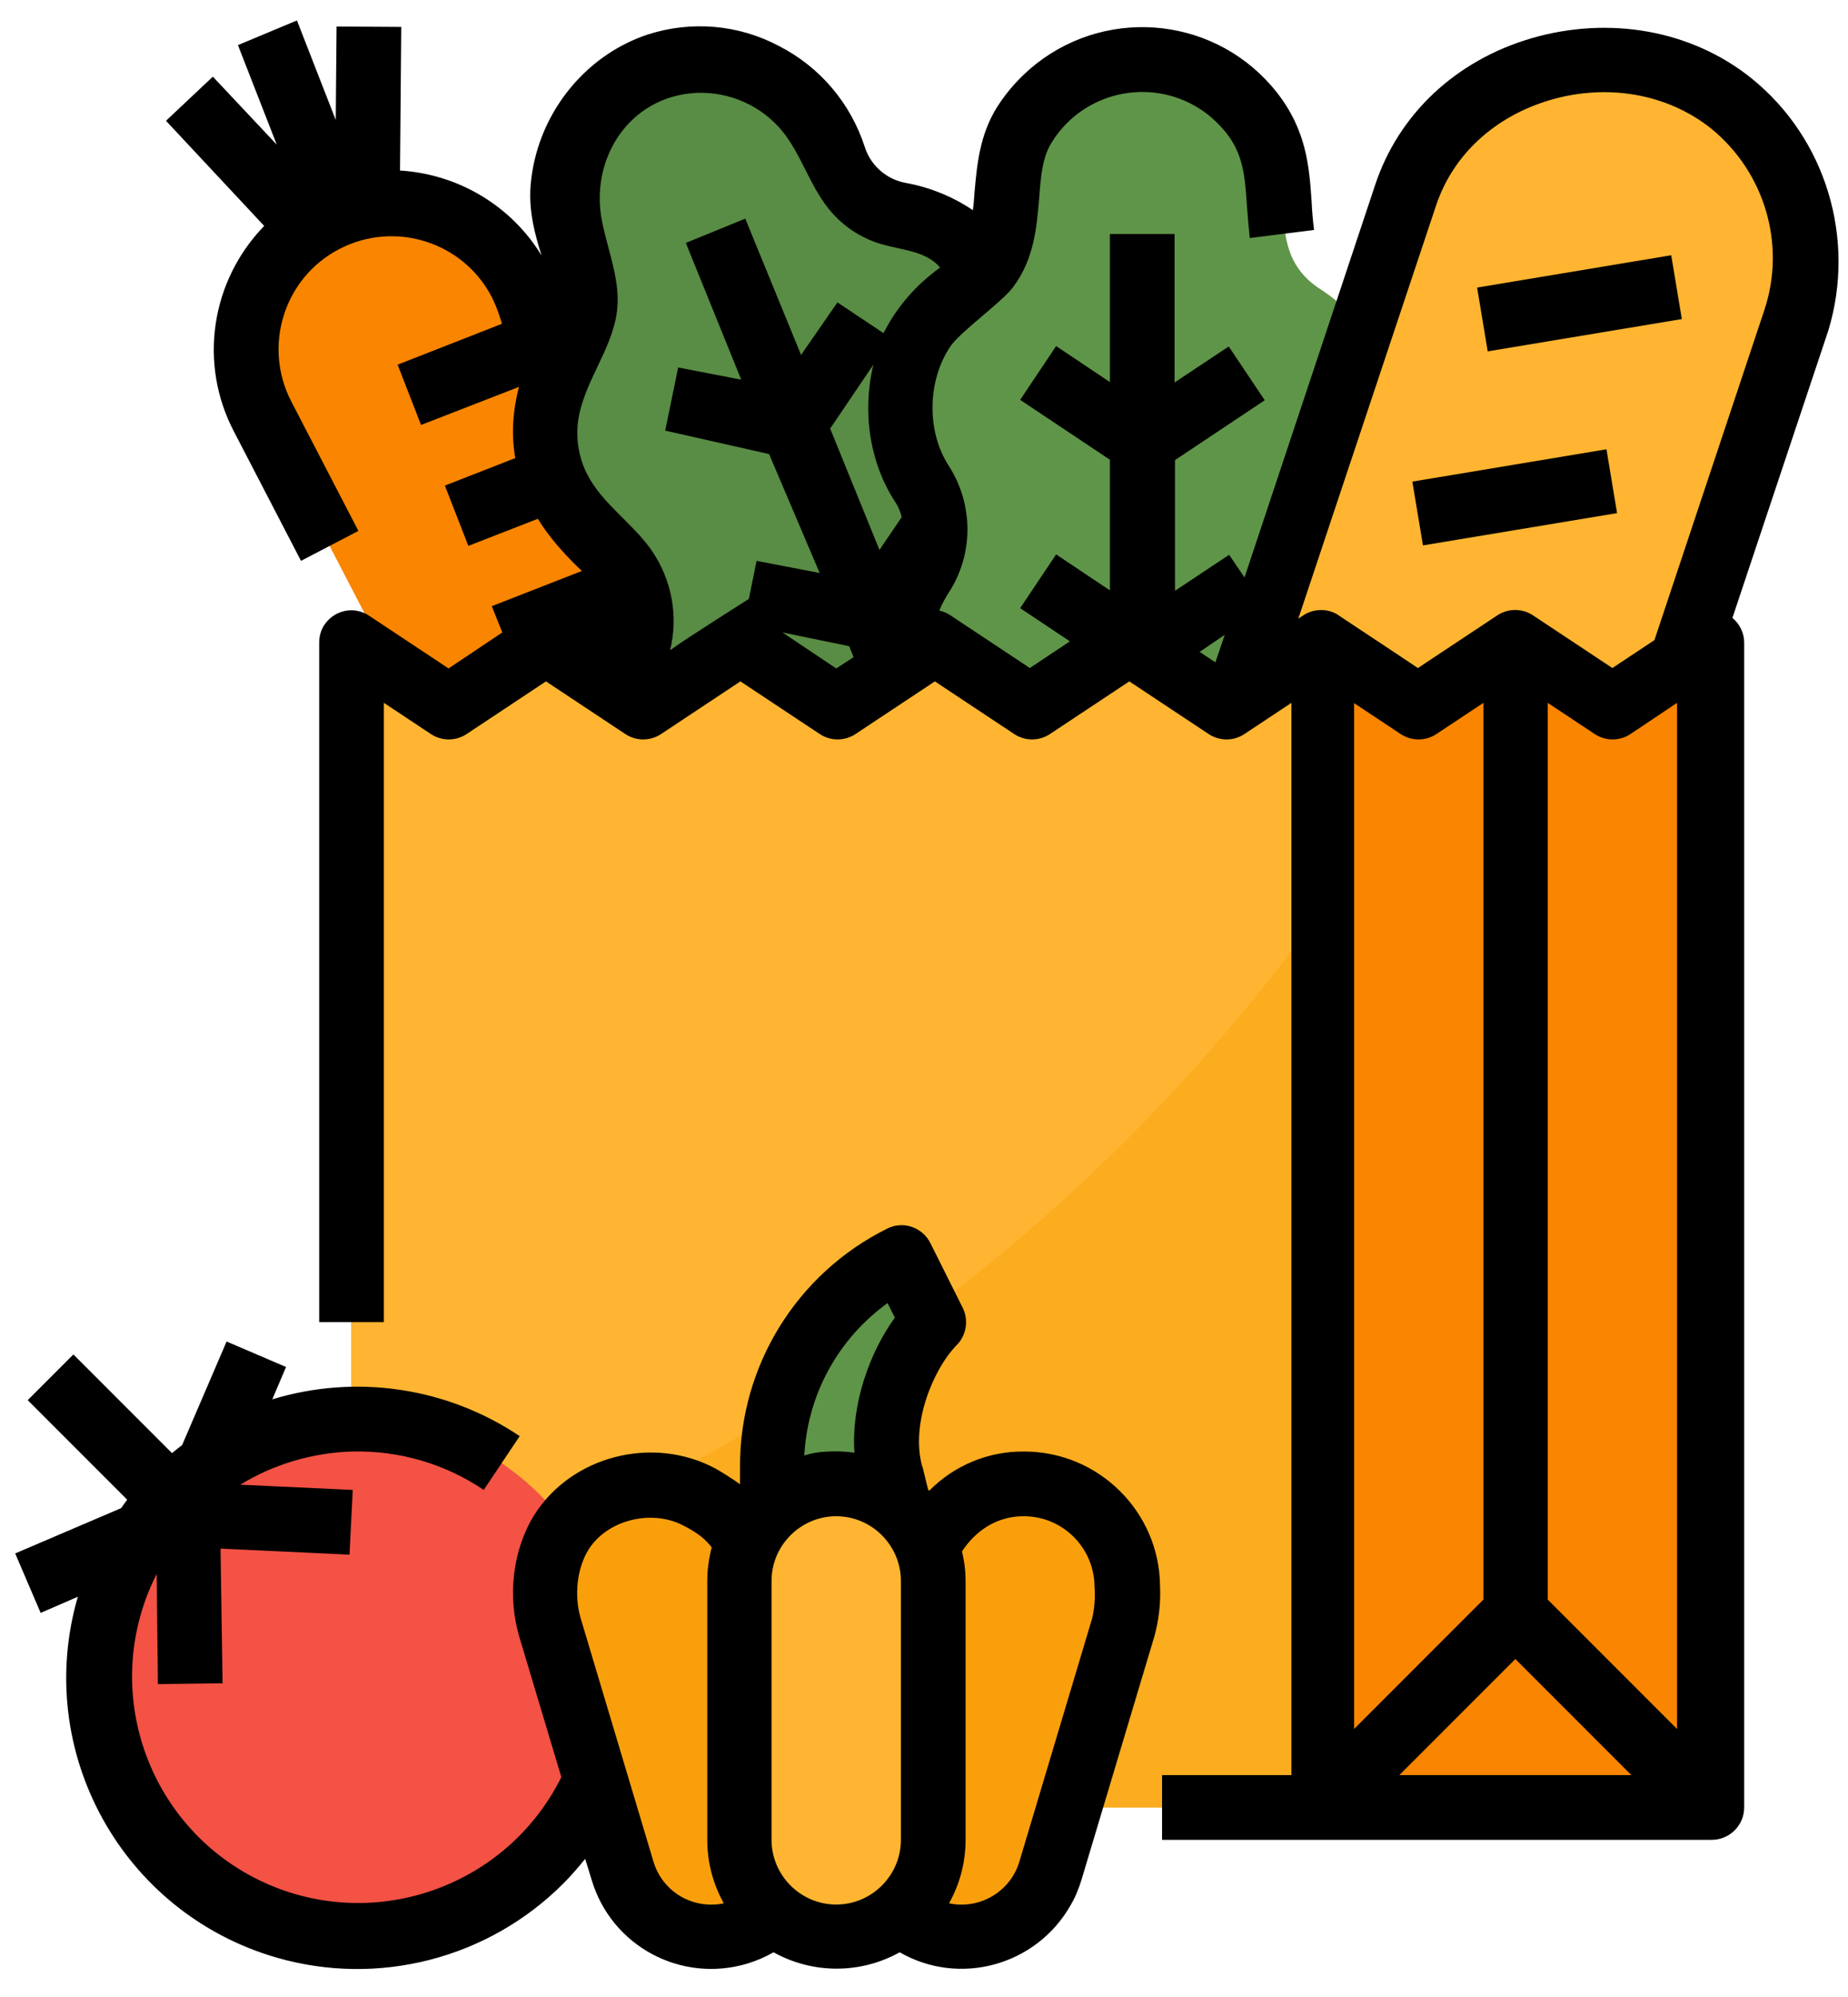 <svg width="50" height="54" viewBox="0 0 50 54" fill="none" xmlns="http://www.w3.org/2000/svg">
<path d="M18.075 28.619C17.145 28.98 16.095 28.586 15.636 27.7L7.105 11.272C6.109 9.325 6.864 6.952 8.811 5.956C8.931 5.902 9.041 5.847 9.161 5.792C11.359 4.906 13.777 6.197 14.389 8.428L14.4 8.461L19.245 26.3C19.497 27.252 18.994 28.258 18.075 28.619Z" fill="#F98500"/>
<path d="M17.616 20.339L15.198 21.291C14.75 21.455 14.247 21.236 14.061 20.788C13.886 20.339 14.105 19.825 14.553 19.65L17.145 18.633L17.616 20.339Z" fill="#FA6D00"/>
<path d="M18.556 23.762L16.478 24.539C16.03 24.692 15.537 24.484 15.341 24.036C15.166 23.587 15.384 23.073 15.844 22.898L18.097 22.056L18.556 23.762Z" fill="#FA6D00"/>
<path d="M28.367 12.552C27.634 12.048 27.262 11.162 27.427 10.277C27.831 8.242 26.519 6.262 24.473 5.847C24.451 5.847 24.419 5.836 24.397 5.836C23.555 5.694 22.855 5.092 22.592 4.272C22.526 4.075 22.45 3.878 22.363 3.692C21.433 1.833 19.18 1.078 17.32 2.008C15.559 2.883 14.772 4.972 15.516 6.787C15.898 7.728 16.084 8.581 15.439 9.489C14.236 11.184 14.641 13.536 16.336 14.728C16.347 14.739 16.369 14.75 16.38 14.761C17.113 15.275 17.462 16.172 17.288 17.047C16.894 19.081 18.228 21.061 20.273 21.455C22.111 21.805 23.916 20.766 24.539 19.005C26.398 19.934 28.651 19.169 29.581 17.32C30.413 15.647 29.898 13.623 28.367 12.552Z" fill="#598C44"/>
<path d="M36.898 15.559C36.406 14.816 36.395 13.853 36.877 13.098C38.025 11.37 37.544 9.03 35.816 7.881C35.794 7.87 35.772 7.848 35.75 7.837C34.678 7.159 34.755 6.197 34.667 5.092C34.514 3.025 32.699 1.472 30.631 1.625C28.674 1.778 27.153 3.408 27.153 5.376C27.153 6.394 27 7.247 26.07 7.848C24.32 8.964 23.806 11.294 24.933 13.044C24.944 13.055 24.955 13.076 24.966 13.087C25.447 13.842 25.447 14.805 24.944 15.548C23.817 17.287 24.309 19.617 26.049 20.755C27.613 21.772 29.691 21.487 30.916 20.087C32.294 21.64 34.667 21.794 36.22 20.427C37.62 19.201 37.905 17.123 36.898 15.559Z" fill="#5F9548"/>
<path d="M42.75 26.125L32.25 22.625L38.036 5.278C38.736 3.189 40.869 1.57 43.089 1.625C44.467 1.658 45.758 1.92 46.841 2.795C48.591 4.195 49.28 6.536 48.569 8.658L42.75 26.125Z" fill="#FFB531"/>
<path d="M35.75 17.375V48.875H9.5V17.375L12.125 19.125L14.75 17.375L17.375 19.125L20 17.375L22.625 19.125L25.25 17.375L27.875 19.125L30.5 17.375L33.125 19.125L35.75 17.375Z" fill="#FFB531"/>
<path d="M35.75 24.627V48.875H9.5V43.57C19.136 40.333 28.684 34.438 35.75 24.627Z" fill="#FCAC1F"/>
<path d="M46.25 17.375V48.875H35.75V17.375L38.375 19.125L41 17.375L43.625 19.125L46.25 17.375Z" fill="#F98500"/>
<path d="M9.664 52.375C13.53 52.375 16.664 49.241 16.664 45.375C16.664 41.509 13.53 38.375 9.664 38.375C5.798 38.375 2.664 41.509 2.664 45.375C2.664 49.241 5.798 52.375 9.664 52.375Z" fill="#F35244"/>
<path d="M24.375 34L25.25 35.75C24.167 36.833 23.73 38.408 24.102 39.906L24.375 41H20.875V39.666C20.875 37.27 22.231 35.072 24.375 34Z" fill="#5F9548"/>
<path d="M19.245 52.375C18.141 52.375 17.156 51.653 16.839 50.592L14.87 44.019C14.323 42.192 15.527 40.125 17.55 40.125C18.534 40.125 19.442 40.639 19.945 41.481L21.75 44.5V49.87C21.75 51.248 20.623 52.375 19.245 52.375Z" fill="#FA9F0C"/>
<path d="M26.005 52.375C27.109 52.375 28.094 51.653 28.411 50.592L30.38 44.019C30.938 42.17 29.712 40.125 27.7 40.125C26.716 40.125 25.808 40.639 25.305 41.481L23.5 44.5V49.87C23.5 51.248 24.627 52.375 26.005 52.375Z" fill="#FA9F0C"/>
<path d="M22.625 40.125C24.08 40.125 25.25 41.295 25.25 42.75V49.75C25.25 51.205 24.08 52.375 22.625 52.375C21.17 52.375 20 51.205 20 49.75V42.75C20 41.295 21.17 40.125 22.625 40.125Z" fill="#FFB531"/>
<path d="M47.388 2.117C45.769 0.816 43.548 0.422 41.438 1.034C39.381 1.636 37.839 3.091 37.205 5.005L33.672 15.614L33.256 15.002L31.791 15.975V12.442L34.219 10.823L33.245 9.369L31.78 10.342V6.328H30.03V10.331L28.575 9.358L27.602 10.812L30.03 12.431V15.964L28.575 14.991L27.602 16.445L28.947 17.342L27.864 18.064L25.72 16.642C25.622 16.576 25.523 16.533 25.414 16.511C25.48 16.347 25.567 16.183 25.666 16.03C26.344 14.991 26.344 13.656 25.677 12.606C25.064 11.677 25.086 10.287 25.72 9.358C25.994 8.964 27.109 8.166 27.405 7.772C27.984 7.006 28.05 6.131 28.116 5.366C28.159 4.764 28.203 4.239 28.466 3.834C29.308 2.489 31.091 2.084 32.436 2.927C32.72 3.102 32.961 3.331 33.169 3.583C33.639 4.173 33.683 4.764 33.737 5.562C33.759 5.836 33.781 6.131 33.814 6.437L35.553 6.219C35.52 5.956 35.498 5.694 35.487 5.442C35.422 4.491 35.345 3.517 34.547 2.5C32.961 0.487 30.052 0.148 28.039 1.723C27.623 2.052 27.262 2.445 26.978 2.894C26.497 3.659 26.431 4.491 26.366 5.212C26.355 5.377 26.344 5.53 26.322 5.683C25.786 5.322 25.174 5.07 24.528 4.95C24.003 4.862 23.566 4.491 23.402 3.987C23.019 2.795 22.188 1.811 21.072 1.242C19.978 0.662 18.698 0.553 17.517 0.936C15.778 1.516 14.509 3.145 14.356 5.016C14.302 5.727 14.477 6.35 14.652 6.908C13.831 5.562 12.399 4.709 10.823 4.611L10.856 0.728L9.106 0.717L9.084 3.244L8.034 0.553L6.438 1.22L7.488 3.911L5.759 2.073L4.491 3.266L7.148 6.109C5.705 7.597 5.366 9.828 6.328 11.666L8.144 15.166L9.697 14.356L7.881 10.856C7.105 9.358 7.684 7.509 9.183 6.733C10.681 5.956 12.53 6.536 13.306 8.034C13.405 8.231 13.481 8.428 13.547 8.647L13.58 8.756L10.758 9.861L11.392 11.491L14.039 10.463V10.473C13.875 11.097 13.831 11.742 13.941 12.387L12.037 13.131L12.672 14.761L14.553 14.028C14.991 14.761 15.745 15.439 15.745 15.439L13.306 16.391L13.591 17.102L12.136 18.075L9.992 16.653C9.588 16.38 9.052 16.489 8.778 16.894C8.68 17.036 8.636 17.211 8.636 17.375V35.75H10.386V19.005L11.655 19.847C11.95 20.044 12.333 20.044 12.628 19.847L14.772 18.425L16.916 19.847C17.211 20.044 17.594 20.044 17.889 19.847L20.033 18.425L22.177 19.847C22.472 20.044 22.855 20.044 23.15 19.847L25.294 18.425L27.438 19.847C27.733 20.044 28.116 20.044 28.411 19.847L30.555 18.425L32.699 19.847C32.994 20.044 33.377 20.044 33.672 19.847L34.941 19.005V48H31.441V49.75H46.316C46.797 49.75 47.191 49.356 47.191 48.875V17.375C47.191 17.113 47.07 16.872 46.873 16.708L49.466 8.942C50.22 6.47 49.411 3.747 47.388 2.117ZM24.233 13.591C24.309 13.711 24.364 13.842 24.397 13.984L23.795 14.87L22.461 11.589L23.631 9.861C23.325 11.119 23.522 12.519 24.233 13.591ZM18.13 17.583C18.359 16.653 18.174 15.68 17.637 14.892C17.123 14.148 16.303 13.634 15.887 12.825C15.669 12.398 15.581 11.906 15.636 11.425C15.767 10.353 16.577 9.456 16.697 8.384C16.784 7.597 16.467 6.831 16.303 6.055C15.92 4.337 17.003 2.598 18.852 2.511C19.748 2.478 20.602 2.861 21.17 3.55C21.674 4.173 21.903 4.994 22.406 5.628C22.778 6.098 23.281 6.437 23.85 6.602C24.408 6.766 25.064 6.787 25.436 7.236C24.791 7.695 24.266 8.297 23.905 9.008L22.658 8.177L21.674 9.598L20.164 5.912L18.556 6.569L20.055 10.266L18.349 9.937L17.998 11.644L20.809 12.278L22.177 15.494L20.47 15.166L20.262 16.194C20.252 16.205 18.578 17.255 18.13 17.583ZM21.17 17.102L22.975 17.473L23.095 17.769L22.625 18.075L21.17 17.102ZM32.458 17.627L33.136 17.167L32.884 17.911L32.458 17.627ZM36.625 19.005L37.894 19.847C38.189 20.044 38.572 20.044 38.867 19.847L40.136 19.005V43.253L36.636 46.753V19.005H36.625ZM45.375 19.005V46.753L41.875 43.253V19.005L43.144 19.847C43.439 20.044 43.822 20.044 44.117 19.847L45.375 19.005ZM41 44.861L44.139 48H37.861L41 44.861ZM47.737 8.384L44.763 17.309L43.625 18.064L41.481 16.642C41.186 16.445 40.803 16.445 40.508 16.642L38.364 18.064C38.364 18.064 36.177 16.609 36.155 16.598C35.87 16.445 35.52 16.467 35.258 16.642L35.127 16.73L38.856 5.552C39.316 4.184 40.431 3.156 41.93 2.708C43.483 2.248 45.112 2.533 46.294 3.473C47.748 4.655 48.328 6.612 47.737 8.384Z" fill="black"/>
<path d="M39.965 7.776L45.217 6.902L45.504 8.628L40.252 9.501L39.965 7.776Z" fill="black"/>
<path d="M38.213 13.023L43.465 12.149L43.752 13.875L38.5 14.748L38.213 13.023Z" fill="black"/>
<path d="M27.711 39.25C26.748 39.239 25.819 39.622 25.141 40.311C25.13 40.3 25.119 40.289 25.108 40.267L24.966 39.688C24.966 39.677 24.966 39.677 24.955 39.666C24.616 38.473 25.294 36.964 25.884 36.373C26.147 36.111 26.212 35.695 26.049 35.367L25.174 33.617C24.955 33.18 24.43 33.005 24.003 33.223C21.553 34.438 20.011 36.942 20.022 39.666V40.136C19.814 39.983 19.584 39.841 19.355 39.709C17.659 38.802 15.461 39.37 14.455 40.967C13.875 41.897 13.722 43.155 14.05 44.259L15.188 48.055C13.678 51.084 10.003 52.32 6.973 50.822C3.977 49.334 2.73 45.714 4.173 42.695C4.195 42.652 4.217 42.608 4.239 42.564L4.272 45.539L6.022 45.517L5.967 41.875L9.456 42.039L9.544 40.289L6.503 40.147C7.411 39.589 8.461 39.283 9.522 39.25C10.791 39.217 12.037 39.578 13.088 40.289L14.061 38.834C12.092 37.511 9.631 37.15 7.367 37.839L7.739 36.964L6.131 36.275L4.928 39.075C4.841 39.141 4.742 39.217 4.655 39.294L1.986 36.625L0.75 37.861L3.441 40.552C3.386 40.628 3.331 40.705 3.277 40.781L0.411 42.006L1.1 43.614L2.106 43.177C0.892 47.355 3.298 51.719 7.477 52.933C10.233 53.731 13.208 52.966 15.242 50.931C15.45 50.723 15.647 50.494 15.833 50.264L16.008 50.833C16.544 52.627 18.425 53.633 20.219 53.097C20.47 53.02 20.7 52.922 20.93 52.791C21.991 53.381 23.281 53.381 24.342 52.791C25.961 53.72 28.028 53.152 28.958 51.533C29.089 51.314 29.188 51.073 29.264 50.822L31.233 44.248C31.353 43.811 31.408 43.352 31.386 42.892C31.375 40.891 29.734 39.25 27.711 39.25ZM24.014 35.236L24.211 35.63C23.522 36.581 23.03 37.97 23.117 39.283C22.866 39.239 22.177 39.206 21.761 39.359C21.849 37.708 22.68 36.198 24.014 35.236ZM17.681 50.341L15.713 43.767C15.527 43.144 15.614 42.4 15.92 41.908C16.424 41.098 17.637 40.792 18.512 41.263C18.928 41.481 19.092 41.634 19.256 41.842C19.18 42.138 19.136 42.444 19.136 42.75V49.75C19.136 50.352 19.289 50.942 19.584 51.467C18.742 51.642 17.922 51.15 17.681 50.341ZM20.875 49.75V42.75C20.875 41.788 21.663 41 22.625 41C23.587 41 24.375 41.788 24.375 42.75V49.75C24.375 50.712 23.587 51.5 22.625 51.5C21.663 51.5 20.875 50.712 20.875 49.75ZM29.548 43.767L27.58 50.341C27.339 51.15 26.508 51.642 25.677 51.467C25.972 50.942 26.125 50.352 26.125 49.75V42.75C26.125 42.477 26.092 42.214 26.027 41.952C26.256 41.602 26.781 41 27.7 41C28.761 41 29.614 41.864 29.614 42.914C29.636 43.198 29.614 43.494 29.548 43.767Z" fill="black"/>
</svg>

